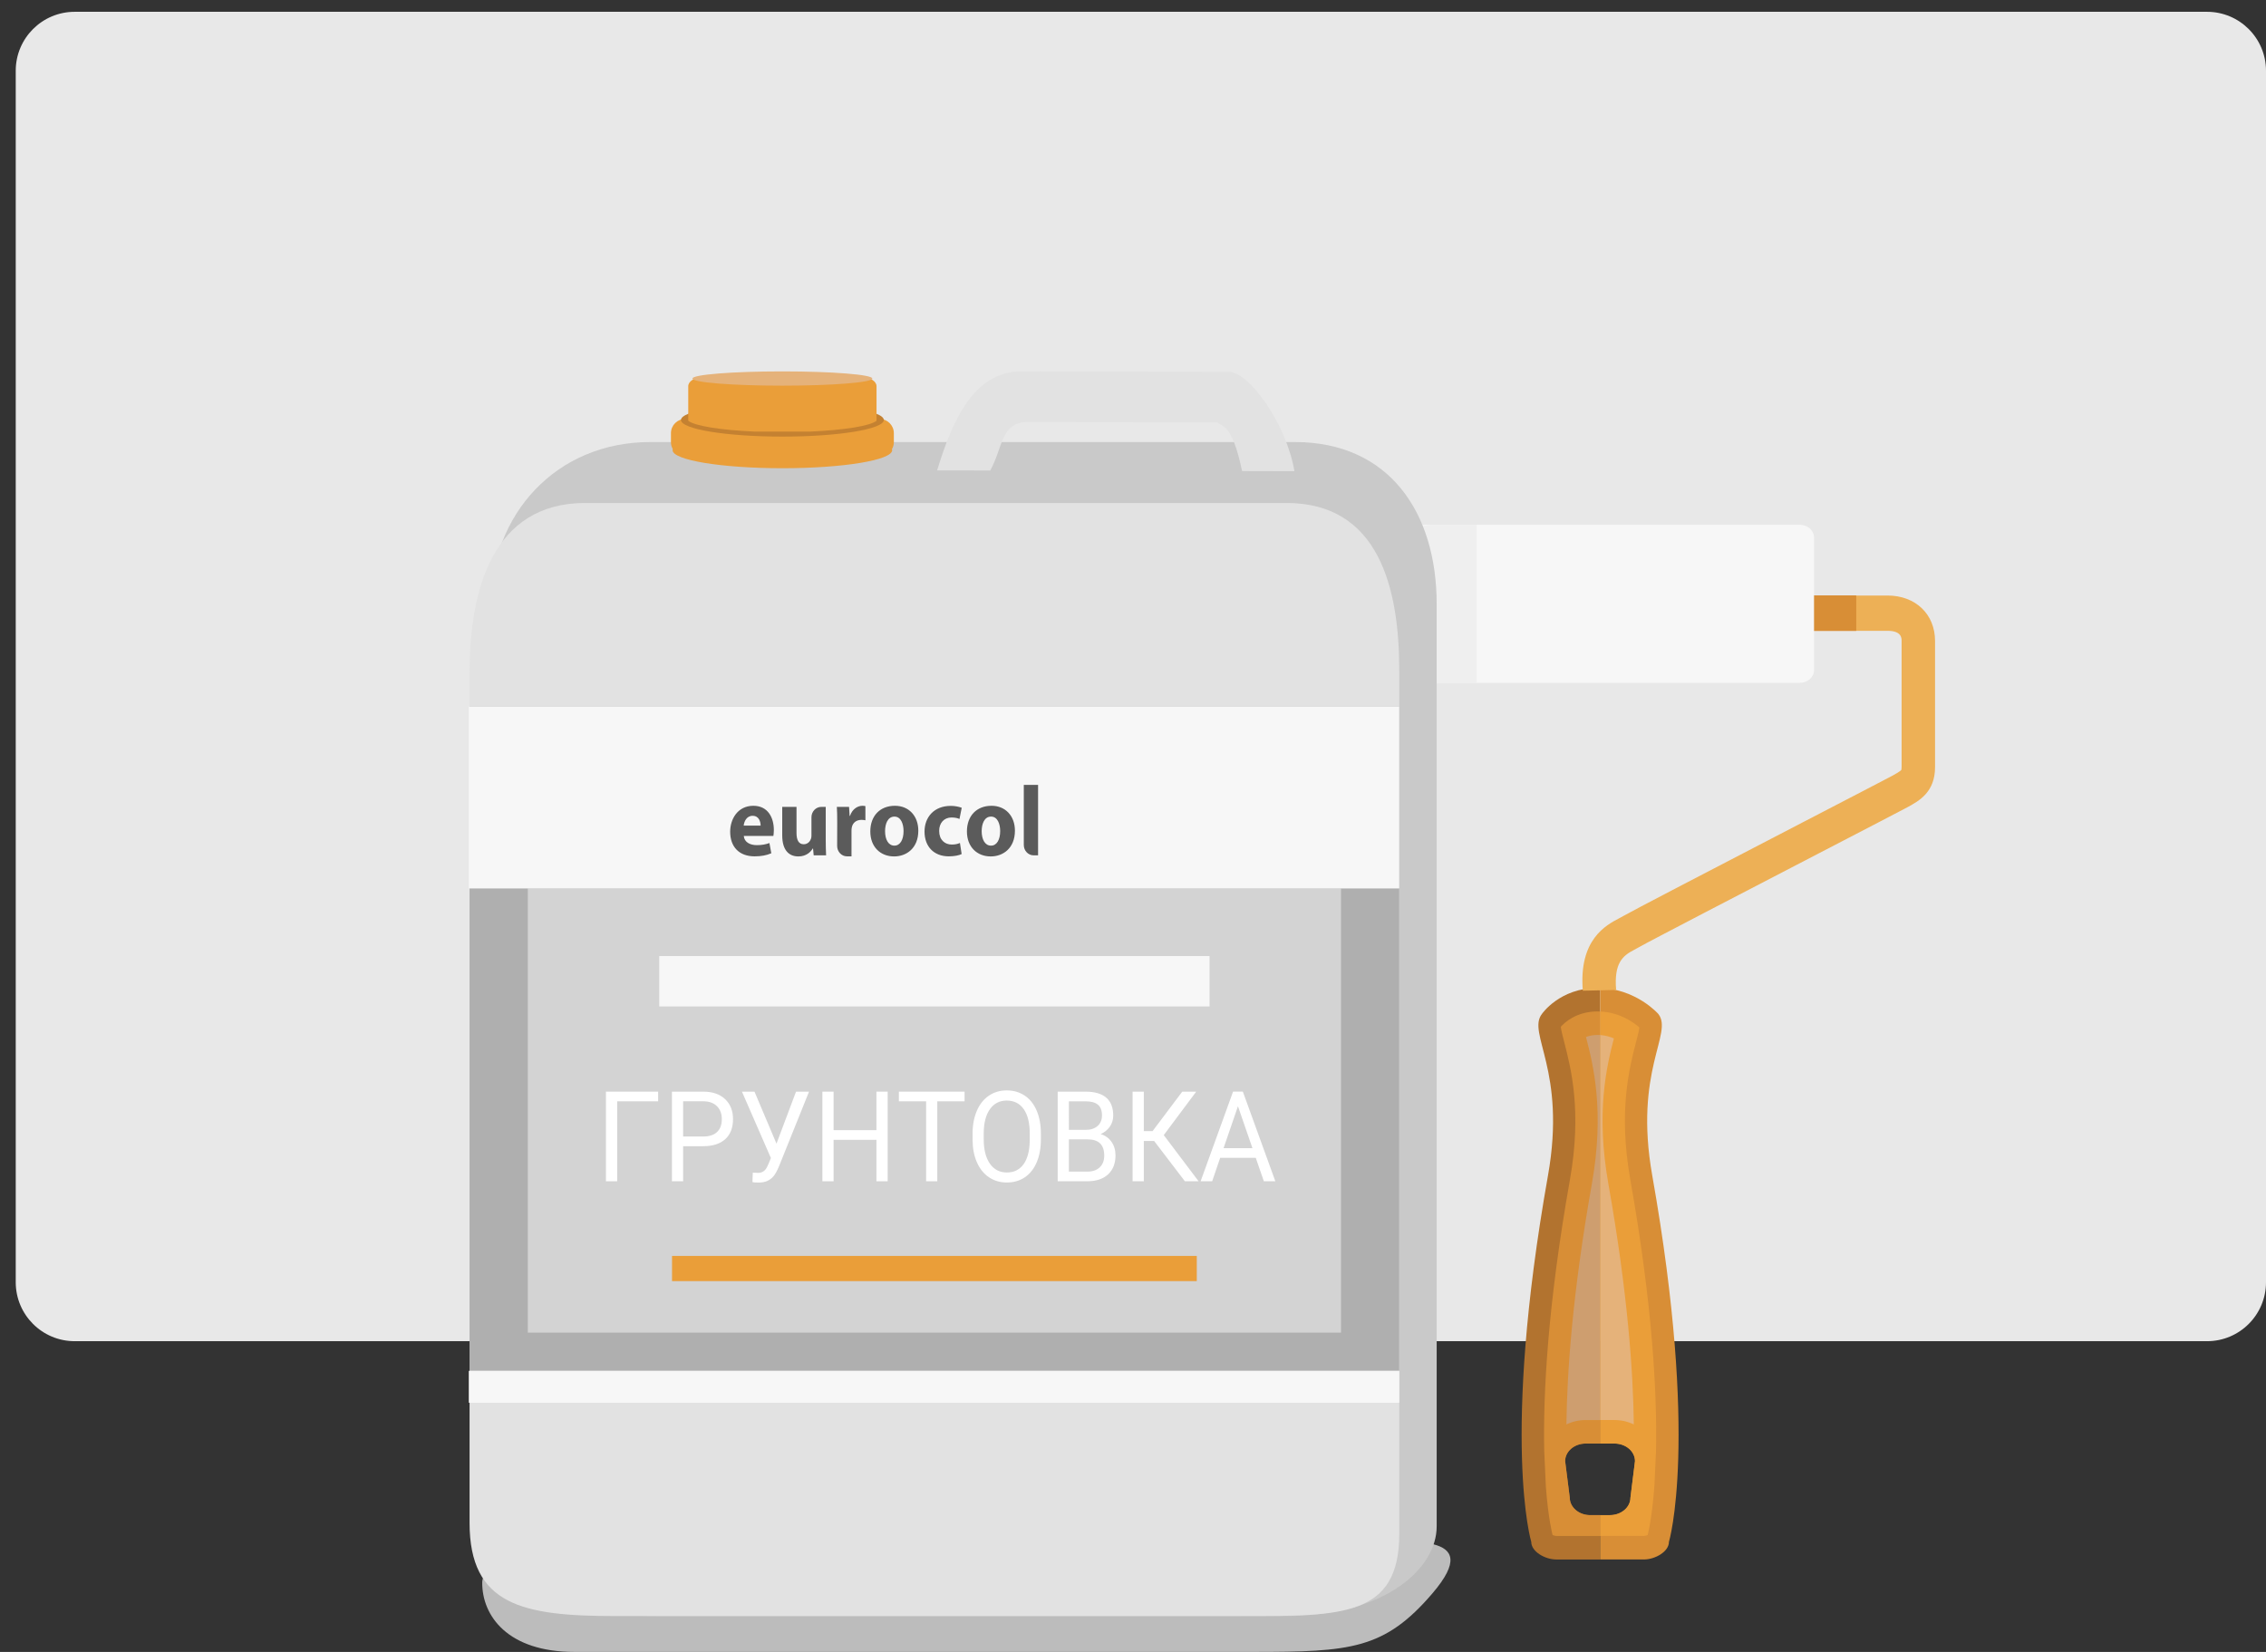 <?xml version="1.0" encoding="utf-8"?>
<!-- Generator: Adobe Illustrator 16.0.0, SVG Export Plug-In . SVG Version: 6.00 Build 0)  -->
<!DOCTYPE svg PUBLIC "-//W3C//DTD SVG 1.1//EN" "http://www.w3.org/Graphics/SVG/1.1/DTD/svg11.dtd">
<svg version="1.1" id="Layer_1" xmlns="http://www.w3.org/2000/svg" xmlns:xlink="http://www.w3.org/1999/xlink" x="0px" y="0px"
	 width="192px" height="140px" viewBox="0 0 192 140" enable-background="new 0 0 192 140" xml:space="preserve">
<rect x="0" y="0" width="192" height="140" fill="#333333" stroke="none"/>
<path fill="#E8E8E8" d="M192,108.666c0,2.762-2.238,5-5,5H6.333c-2.762,0-5-2.238-5-5V6c0-2.762,2.238-5,5-5H187
	c2.762,0,5,2.238,5,5V108.666z"/>
<g>
	<path fill="#BCBCBC" d="M106.174,140H48.677c-5.64,0-7.834-3.039-7.818-5.885c0.009-1.536,3.515-3.659,4.625-3.659h69.643
		c3.924,0.404,10.849-0.809,6.25,4.574C117.313,139.784,114.442,140,106.174,140z"/>
	<g>
		<path fill="#B2732F" d="M130.647,85.933c-1.284,1.653,2.094,4.778,0.517,13.678c-3.991,22.513-1.419,31.065-1.419,31.065
			c0,0.822,1.166,1.49,2.122,1.49h3.712v-3.759h-0.839c-0.959,0-1.733-0.664-1.733-1.488l-0.391-3.088
			c0-0.824,0.779-1.49,1.737-1.49h1.226V83.729c-0.07-0.002-0.14-0.004-0.212-0.004C132.149,83.725,130.647,85.933,130.647,85.933z"
			/>
		<path fill="#D88E36" d="M139.994,99.61c-1.574-8.899,1.803-12.027,0.517-13.678c0,0-1.844-2.11-4.932-2.204v38.612h1.222
			c0.956,0,1.733,0.666,1.733,1.49l-0.385,3.088c0,0.824-0.777,1.488-1.739,1.488h-0.831v3.759h3.706
			c0.959,0,2.126-0.666,2.126-1.49C141.411,130.676,143.984,122.123,139.994,99.61z"/>
		<path fill="#D88E36" d="M135.579,128.407h-0.839c-0.959,0-1.733-0.664-1.733-1.488l-0.391-3.088c0-0.824,0.779-1.49,1.737-1.49
			h1.226V85.726c-0.07-0.004-0.14-0.008-0.212-0.008c-1.828,0-2.837,0.979-3.121,1.305c0.034,0.298,0.182,0.87,0.305,1.346
			c0.559,2.174,1.498,5.814,0.471,11.608c-1.894,10.682-2.276,18.154-2.179,22.982l0.138,3.008c0.207,2.797,0.559,4.079,0.565,4.105
			l0.007,0.02c0.096,0.043,0.218,0.079,0.314,0.079h1.574h2.138V128.407z"/>
		<g>
			<path fill="#EDB056" d="M134.114,83.962c-0.359-4.337,1.969-5.557,3.088-6.143c0.122-0.063,0.239-0.123,0.344-0.188
				c0.635-0.374,7.01-3.687,15.277-7.978c3.829-1.987,7.137-3.702,7.5-3.901c0.193-0.105,0.702-0.385,0.778-0.506l0,0
				c0,0,0.023-0.059,0.023-0.237V54.318c0-0.235,0-0.857-1.192-0.857h-6.519v-2.99h6.519c2.371,0,4.026,1.582,4.026,3.847V65.01
				c0,2.126-1.348,2.861-2.332,3.399c-0.389,0.213-3.55,1.853-7.553,3.93c-5.783,3.001-14.522,7.537-15.144,7.904
				c-0.156,0.091-0.316,0.174-0.47,0.256c-0.958,0.502-1.714,1.098-1.523,3.4L134.114,83.962z"/>
			<g>
				<rect x="153.414" y="50.471" fill="#D88E36" width="3.856" height="2.99"/>
			</g>
			<g>
				<rect x="153.414" y="50.471" fill="#D88E36" width="3.856" height="2.99"/>
			</g>
		</g>
		<g>
			<path fill="#F7F7F7" d="M119.511,56.794c0,0.595,0.537,1.076,1.201,1.076h31.791c0.661,0,1.201-0.481,1.201-1.076V45.556
				c0-0.595-0.54-1.079-1.201-1.079h-31.791c-0.664,0-1.201,0.483-1.201,1.079V56.794z"/>
			<path fill="#EFEFEF" d="M119.511,56.794c0,0.595,0.851,1.076,1.901,1.076h3.71V44.478h-3.71c-1.051,0-1.901,0.483-1.901,1.079
				V56.794z"/>
		</g>
		<path fill="#EA9E39" d="M138.138,99.977c-1.025-5.793-0.088-9.433,0.472-11.608c0.115-0.446,0.253-0.979,0.297-1.289
			c-0.472-0.42-1.646-1.285-3.327-1.354v36.615h1.222c0.956,0,1.733,0.666,1.733,1.49l-0.385,3.088c0,0.824-0.777,1.488-1.739,1.488
			h-0.831v1.764h2.132h1.574c0.099,0,0.222-0.036,0.319-0.079l0.003-0.008c0.009-0.031,0.364-1.331,0.572-4.17l0.135-2.937
			C140.414,118.147,140.032,110.672,138.138,99.977z"/>
		<path fill="#E5B27A" d="M136.28,100.341c-1.08-6.097-0.142-9.975,0.466-12.336c-0.326-0.143-0.719-0.257-1.167-0.286v32.629h1.221
			c0.588,0,1.142,0.135,1.634,0.373C138.382,116.277,137.915,109.564,136.28,100.341z"/>
		<path fill="#CE9E6F" d="M135.579,87.719c-0.069-0.004-0.14-0.007-0.212-0.007c-0.4,0-0.727,0.073-0.984,0.171
			c0.604,2.345,1.597,6.252,0.495,12.461c-1.635,9.221-2.102,15.932-2.154,20.376c0.49-0.239,1.044-0.372,1.63-0.372h1.226V87.719z"
			/>
	</g>
	<path fill="#C9C9C9" d="M121.73,129.375c0,3.444-4.175,7.586-12.852,7.586H56.348c-7.964,0-14.42-6.336-14.42-14.151l-0.361-71.423
		c0-7.815,5.563-13.924,13.527-13.924h54.614c7.964,0,12.023,5.925,12.023,13.741V129.375z"/>
	<path fill="#C9C9C9" d="M118.295,123.126c0,7.642-6.236,13.835-13.931,13.835h-49.23c-7.693,0-13.93-6.193-13.93-13.835V53.295
		c0-7.641,6.771-13.613,14.465-13.613h51.011c7.693,0,11.615,5.792,11.615,13.434V123.126z"/>
	<path fill="#E2E2E2" d="M118.561,130.001c0,7.004-4.86,6.96-13.087,6.96H52.16c-7.862,0-12.374-0.909-12.374-7.915V57.015
		c0-7.004,1.945-14.388,9.807-14.388h59.395c7.861,0,9.573,7.218,9.573,14.223V130.001z"/>
	<rect x="39.786" y="59.891" fill="#AFAFAF" width="78.774" height="56.289"/>
	<rect x="44.722" y="75.295" fill="#D3D3D3" width="68.903" height="37.645"/>
	<rect x="39.721" y="59.891" fill="#F7F7F7" width="78.84" height="15.404"/>
	<rect x="39.721" y="116.18" fill="#F7F7F7" width="78.84" height="2.702"/>
	<g>
		<g>
			<g>
				<g>
					<path fill="#5B5B5B" d="M63.022,70.845c0.04,0.528,0.533,0.781,1.099,0.781c0.414,0,0.748-0.06,1.074-0.178l0.159,0.866
						c-0.398,0.177-0.884,0.261-1.409,0.261c-1.321,0-2.077-0.807-2.077-2.092c0-1.042,0.621-2.193,1.966-2.193
						c1.257,0,1.735,1.035,1.735,2.05c0,0.219-0.023,0.412-0.04,0.505H63.022L63.022,70.845z M64.447,69.971
						c0-0.311-0.127-0.832-0.677-0.832c-0.518,0-0.724,0.495-0.756,0.832H64.447z M68.755,69.265c0-0.487,0.374-0.882,0.835-0.882
						l0,0h0.375v2.789c0,0.538,0.016,0.975,0.031,1.318h-1.051l-0.055-0.58h-0.024c-0.151,0.254-0.518,0.672-1.218,0.672
						c-0.796,0-1.369-0.521-1.369-1.789v-2.41h1.21v2.211c0,0.595,0.183,0.956,0.613,0.956c0.334,0,0.533-0.243,0.605-0.445
						c0.032-0.076,0.048-0.169,0.048-0.278V69.265L68.755,69.265z M70.938,69.735c0-0.604-0.007-1-0.031-1.352h1.035l0.047,0.765
						h0.032c0.199-0.604,0.668-0.857,1.051-0.857c0.111,0,0.167,0.01,0.254,0.027v1.201C73.231,69.5,73.135,69.483,73,69.483
						c-0.446,0-0.749,0.243-0.827,0.647c-0.017,0.094-0.026,0.19-0.024,0.286v2.159h-0.382c-0.462,0-0.835-0.396-0.835-0.882l0,0
						L70.938,69.735z M75.756,72.582c-1.138,0-2.014-0.789-2.014-2.117c0-1.326,0.828-2.175,2.085-2.175
						c1.186,0,1.982,0.867,1.982,2.109c0,1.494-1.011,2.183-2.046,2.183H75.756z M75.788,71.667c0.477,0,0.771-0.495,0.771-1.234
						c0-0.604-0.223-1.227-0.771-1.227c-0.573,0-0.796,0.623-0.796,1.235c0,0.698,0.278,1.226,0.789,1.226H75.788z M81.481,72.381
						c-0.216,0.109-0.621,0.194-1.083,0.194c-1.258,0-2.062-0.815-2.062-2.102c0-1.191,0.78-2.175,2.228-2.175
						c0.318,0,0.669,0.06,0.924,0.161l-0.191,0.949c-0.144-0.067-0.358-0.126-0.677-0.126c-0.636,0-1.05,0.479-1.043,1.142
						c0,0.755,0.478,1.151,1.067,1.151c0.287,0,0.509-0.05,0.693-0.135L81.481,72.381z M83.942,72.582
						c-1.139,0-2.014-0.789-2.014-2.117c0-1.326,0.828-2.175,2.085-2.175c1.186,0,1.982,0.867,1.982,2.109
						c0,1.494-1.011,2.183-2.046,2.183H83.942z M83.974,71.667c0.478,0,0.772-0.495,0.772-1.234c0-0.604-0.223-1.227-0.772-1.227
						c-0.573,0-0.796,0.623-0.796,1.235c0,0.698,0.279,1.226,0.788,1.226H83.974L83.974,71.667z M87.582,72.49
						c-0.461,0-0.835-0.395-0.835-0.882l0,0v-5.09h1.21v5.972H87.582L87.582,72.49z"/>
				</g>
			</g>
		</g>
	</g>
	<polygon fill="#C9C9C9" points="51.564,39.107 54.341,38.155 110.579,37.488 110.789,38.679 	"/>
	<g>
		<path fill="#FFFFFF" d="M55.767,93.336h-3.471v6.776h-0.954v-7.596h4.424V93.336z"/>
		<path fill="#FFFFFF" d="M57.882,97.139v2.974h-0.949v-7.596h2.655c0.788,0,1.405,0.212,1.851,0.636
			c0.447,0.423,0.67,0.985,0.67,1.684c0,0.739-0.218,1.307-0.655,1.705c-0.437,0.397-1.063,0.598-1.876,0.598H57.882z
			 M57.882,96.319h1.706c0.507,0,0.896-0.126,1.167-0.38c0.271-0.252,0.405-0.616,0.405-1.095c0-0.452-0.135-0.814-0.405-1.087
			c-0.271-0.271-0.641-0.413-1.112-0.422h-1.76V96.319z"/>
		<path fill="#FFFFFF" d="M65.792,96.924l1.656-4.407h1.102l-2.545,6.327c-0.171,0.403-0.331,0.689-0.479,0.858
			c-0.148,0.168-0.322,0.297-0.522,0.386c-0.199,0.09-0.448,0.134-0.749,0.134c-0.26,0-0.427-0.018-0.5-0.048l0.03-0.793l0.45,0.021
			c0.346,0,0.604-0.175,0.771-0.527l0.124-0.271l0.188-0.464l-2.452-5.623h1.063L65.792,96.924z"/>
		<path fill="#FFFFFF" d="M75.214,100.112H74.26v-3.512h-3.628v3.512h-0.949v-7.596h0.949v3.265h3.628v-3.265h0.954V100.112z"/>
		<path fill="#FFFFFF" d="M81.729,93.336h-2.313v6.776h-0.945v-6.776h-2.308v-0.819h5.566V93.336z"/>
		<path fill="#FFFFFF" d="M88.195,96.56c0,0.743-0.119,1.393-0.356,1.948c-0.237,0.555-0.573,0.977-1.008,1.27
			c-0.436,0.292-0.942,0.438-1.522,0.438c-0.567,0-1.07-0.146-1.508-0.44c-0.438-0.294-0.779-0.713-1.021-1.258
			c-0.243-0.544-0.367-1.174-0.373-1.891v-0.548c0-0.729,0.12-1.374,0.361-1.936c0.24-0.561,0.581-0.988,1.021-1.285
			c0.439-0.299,0.943-0.447,1.51-0.447c0.577,0,1.085,0.146,1.525,0.441c0.439,0.293,0.779,0.719,1.016,1.277
			c0.237,0.558,0.356,1.208,0.356,1.949V96.56z M87.251,96.068c0-0.9-0.171-1.593-0.514-2.074c-0.342-0.481-0.822-0.722-1.438-0.722
			c-0.6,0-1.072,0.24-1.417,0.722c-0.344,0.481-0.521,1.151-0.531,2.006v0.56c0,0.871,0.174,1.558,0.522,2.058
			c0.348,0.499,0.826,0.749,1.436,0.749c0.613,0,1.087-0.237,1.423-0.707c0.336-0.471,0.509-1.147,0.519-2.027V96.068z"/>
		<path fill="#FFFFFF" d="M89.619,100.112v-7.596h2.353c0.781,0,1.368,0.171,1.762,0.51c0.394,0.341,0.591,0.846,0.591,1.513
			c0,0.355-0.096,0.669-0.286,0.942c-0.192,0.273-0.452,0.484-0.781,0.635c0.388,0.114,0.695,0.333,0.921,0.655
			c0.226,0.321,0.338,0.705,0.338,1.148c0,0.682-0.21,1.218-0.628,1.608c-0.419,0.389-1.01,0.584-1.774,0.584H89.619z
			 M90.568,95.755h1.434c0.415,0,0.747-0.108,0.996-0.328c0.25-0.22,0.374-0.519,0.374-0.894c0-0.42-0.116-0.723-0.347-0.912
			c-0.231-0.191-0.581-0.285-1.052-0.285h-1.404V95.755z M90.568,96.56v2.733h1.566c0.443,0,0.791-0.121,1.046-0.362
			c0.255-0.242,0.383-0.575,0.383-1c0-0.915-0.472-1.371-1.413-1.371H90.568z"/>
		<path fill="#FFFFFF" d="M97.791,96.698h-0.875v3.414h-0.95v-7.596h0.95v3.348h0.74l2.517-3.348h1.182l-2.749,3.683l2.952,3.913
			h-1.161L97.791,96.698z"/>
		<path fill="#FFFFFF" d="M106.401,98.125h-3.015l-0.678,1.987h-0.979l2.749-7.596h0.83l2.753,7.596h-0.973L106.401,98.125z
			 M103.673,97.306h2.447l-1.226-3.553L103.673,97.306z"/>
	</g>
	<rect x="55.858" y="81.026" fill="#F7F7F7" width="46.63" height="4.268"/>
	<rect x="56.942" y="106.439" fill="#EA9E39" width="44.462" height="2.135"/>
	<path fill="#E2E2E2" d="M105.243,39.922c-0.886-4.208-1.734-3.688-2.074-4.126l-16.212-0.034c-2.154,0.07-2.012,2.262-3.054,4.113
		l-4.5-0.01c1.246-4.076,3.01-8.263,6.98-8.394l17.708,0.04c1.711-0.055,4.913,4.409,5.586,8.422L105.243,39.922z"/>
	<g>
		<ellipse fill="#EA9E39" cx="66.292" cy="38.155" rx="9.301" ry="1.527"/>
		<path fill="#EA9E39" d="M75.735,37.469c0,0.668-0.544,1.21-1.215,1.21H58.064c-0.671,0-1.214-0.542-1.214-1.21v-0.758
			c0-0.668,0.543-1.208,1.214-1.208h16.457c0.671,0,1.215,0.541,1.215,1.208V37.469z"/>
		<ellipse fill="#C48131" cx="66.293" cy="35.594" rx="8.594" ry="1.408"/>
		<g>
			<g>
				<g>
					<path fill="#C48131" d="M66.292,36.627c0.809,0,1.589-0.018,2.327-0.049h-4.653C64.703,36.609,65.484,36.627,66.292,36.627z"/>
				</g>
				<g>
					<path fill="#C48131" d="M58.188,35.452c0,0.07,0.045,0.14,0.128,0.207v-0.416C58.233,35.311,58.188,35.379,58.188,35.452z"/>
				</g>
				<g>
					<path fill="#C48131" d="M74.398,35.452c0-0.072-0.045-0.141-0.129-0.208v0.416C74.353,35.591,74.398,35.521,74.398,35.452z"/>
				</g>
				<g>
					<path fill="#EA9E39" d="M73.055,31.973H59.53c-0.671,0-1.214,0.339-1.214,0.757v2.513v0.416
						c0.539,0.438,2.753,0.793,5.65,0.919h4.653c2.896-0.125,5.111-0.479,5.65-0.919v-0.416V32.73
						C74.269,32.312,73.726,31.973,73.055,31.973z"/>
				</g>
			</g>
		</g>
		<ellipse fill="#E5B27A" cx="66.292" cy="32.08" rx="7.621" ry="0.605"/>
	</g>
</g>
</svg>
